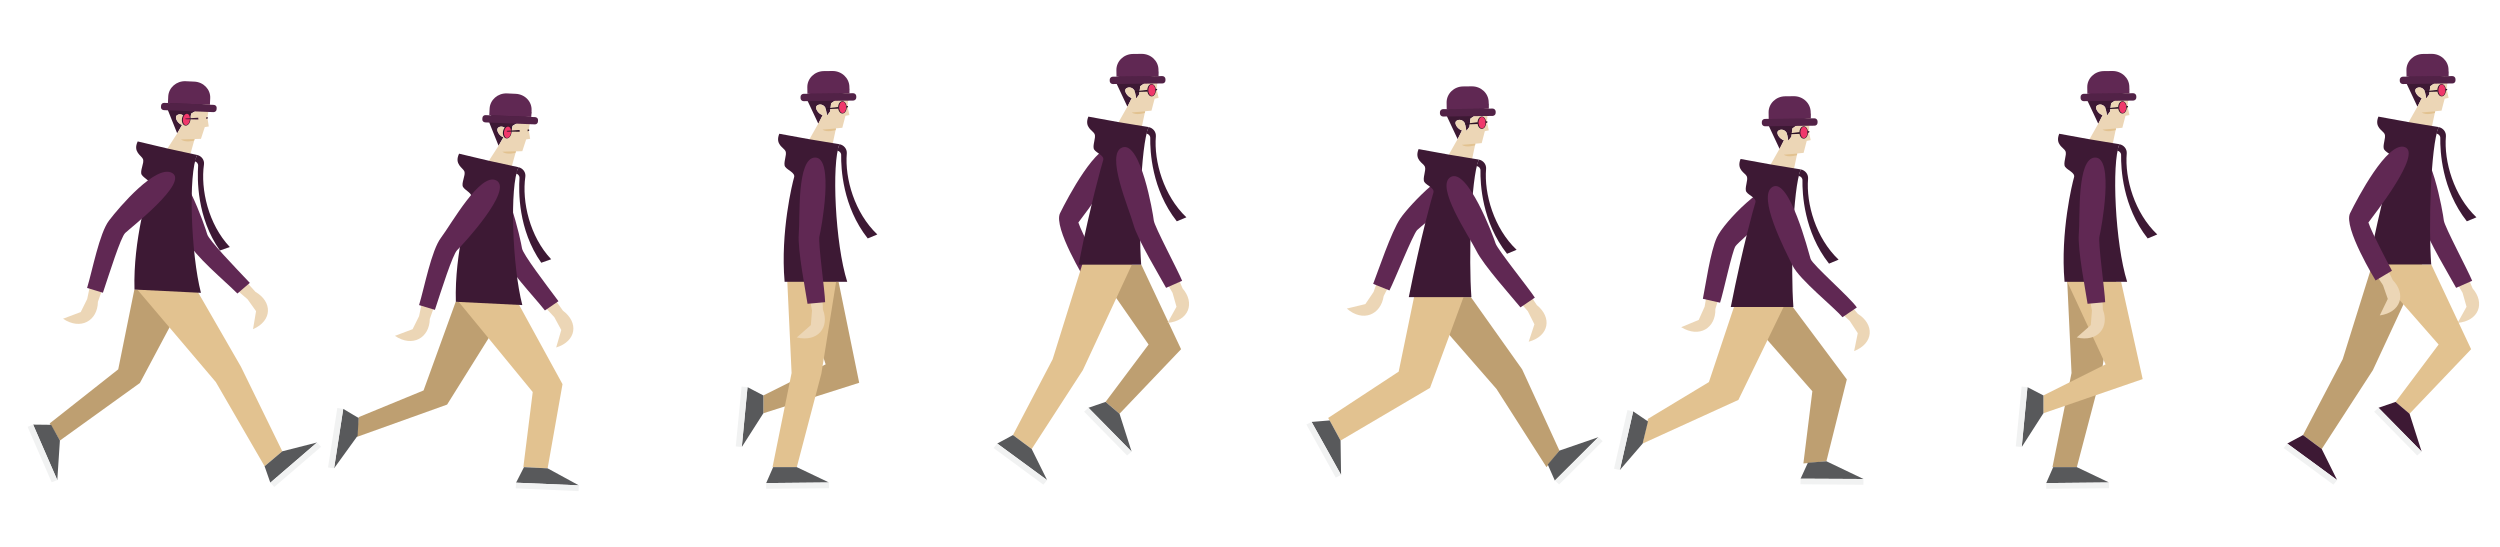 <?xml version="1.0" encoding="UTF-8" standalone="no"?>
<!DOCTYPE svg PUBLIC "-//W3C//DTD SVG 1.1//EN" "http://www.w3.org/Graphics/SVG/1.1/DTD/svg11.dtd">
<svg width="100%" height="100%" viewBox="0 0 256 56" version="1.1" xmlns="http://www.w3.org/2000/svg" xmlns:xlink="http://www.w3.org/1999/xlink" xml:space="preserve" xmlns:serif="http://www.serif.com/" style="fill-rule:evenodd;clip-rule:evenodd;stroke-linejoin:round;stroke-miterlimit:2;">
    <g id="player" transform="matrix(10.667,0,0,1,0,0)">
        <rect x="0" y="0" width="24" height="56" style="fill:none;"/>
        <g transform="matrix(0.01,0,0,0.102,3.126,-21.912)">
            <path d="M471.8,320.8C474.5,318.6 478.9,320 480.1,323.9L481.4,330.9L484.3,326.8L485.3,318.5L490.6,314.6L490.6,310.1L502.3,308L502.6,304.1L497.5,292.4L477.4,291.9L467.9,296L463.6,311.4L462.8,316.4L473,339.1L477.2,330.4C472.9,329.3 469.1,323 471.8,320.8Z" style="fill:rgb(61,25,52);fill-rule:nonzero;"/>
        </g>
        <g transform="matrix(0.01,0,0,0.102,3.126,-21.912)">
            <path d="M502.2,308L490.5,310.1L490.5,314.6L485.2,318.5L484.2,326.8L481.3,330.9L480,323.9C478.8,320 474.4,318.6 471.7,320.8C469,323 472.9,329.2 477.1,330.3L472.9,339L463.2,356.9L486.4,360.9L489.9,343.7L496,343.1L499,331.1L502.8,330.3L501,321.5L502.2,308Z" style="fill:rgb(236,214,182);fill-rule:nonzero;"/>
        </g>
        <g transform="matrix(0.01,0,0,0.102,3.126,-21.912)">
            <path d="M506.5,315.8L458.9,316.4C457.3,316.4 456,315.1 455.9,313.5L455.9,312C455.9,310.4 457.2,309.1 458.8,309L506.4,308.4C508,308.4 509.3,309.7 509.4,311.3L509.4,312.8C509.4,314.4 508.1,315.7 506.5,315.8Z" style="fill:rgb(82,34,71);fill-rule:nonzero;"/>
        </g>
        <g transform="matrix(0.01,0,0,0.102,3.126,-21.912)">
            <path d="M486.5,286.1L478.2,286.2C469.4,286.3 462.3,293.6 462.4,302.4L462.5,309L502.9,308.5L502.8,301.9C502.6,293.1 495.3,286 486.5,286.1Z" style="fill:rgb(96,40,83);fill-rule:nonzero;"/>
        </g>
        <g transform="matrix(0.01,0,0,0.102,3.126,-21.912)">
            <path d="M489.9,343.8L477,344.9C481.1,348.3 489.6,345.4 489.6,345.4L489.9,343.8Z" style="fill:rgb(226,194,144);fill-rule:nonzero;"/>
        </g>
        <g transform="matrix(0.01,0,0,0.102,3.126,-21.912)">
            <ellipse cx="496.1" cy="322.6" rx="4.1" ry="6.2" style="fill:rgb(44,18,38);"/>
        </g>
        <g transform="matrix(0.01,0,0,0.102,3.126,-21.912)">
            <ellipse cx="496.3" cy="322.6" rx="3.4" ry="5.7" style="fill:rgb(240,56,107);"/>
        </g>
        <g transform="matrix(0.01,0,0,0.102,3.126,-21.912)">
            <path d="M480,323.7L492.3,322.2L492.4,323.9L480.1,324.4L480,323.7Z" style="fill:rgb(44,18,38);fill-rule:nonzero;"/>
        </g>
        <g transform="matrix(0.01,0,0,0.102,3.126,-21.912)">
            <path d="M499.9,321.3L501.3,321.2L501.5,322.3L500,323.1L499.9,321.3Z" style="fill:rgb(44,18,38);fill-rule:nonzero;"/>
        </g>
        <g transform="matrix(0.01,0,0,0.102,3.126,-21.912)">
            <path d="M492.4,497.7L512.2,599.1L420.2,629.7L420.2,611.8L480,580.6L454.1,497.7L492.4,497.7Z" style="fill:rgb(190,159,113);fill-rule:nonzero;"/>
        </g>
        <g transform="matrix(0.01,0,0,0.102,3.126,-21.912)">
            <path d="M442.5,482.3L447.3,589.3L429,683.8L452.3,683.8L475.9,589.9L492.4,482.3L442.5,482.3Z" style="fill:rgb(226,194,144);fill-rule:nonzero;"/>
        </g>
        <g transform="matrix(0.01,0,0,0.102,3.126,-21.912)">
            <path d="M452.3,683.8L483.2,699.2L422.9,699.8L429.6,683.8L452.3,683.8Z" style="fill:rgb(88,89,91);fill-rule:nonzero;"/>
        </g>
        <g transform="matrix(0.01,0,0,0.102,3.126,-21.912)">
            <path d="M483.2,699.2L422.9,699.8L422.9,705.5L483.2,705L483.2,699.2Z" style="fill:rgb(241,242,242);fill-rule:nonzero;"/>
        </g>
        <g transform="matrix(0.01,0,0,0.102,3.126,-21.912)">
            <path d="M420.2,629.7L399.5,663.6L405,603.5L420.2,611.8L420.2,629.7Z" style="fill:rgb(88,89,91);fill-rule:nonzero;"/>
        </g>
        <g transform="matrix(0.01,0,0,0.102,3.126,-21.912)">
            <path d="M399.5,663.6L405,603.5L399.3,602.9L393.7,663L399.5,663.6Z" style="fill:rgb(241,242,242);fill-rule:nonzero;"/>
        </g>
        <g transform="matrix(0.01,0,0,0.102,3.126,-21.912)">
            <path d="M493.3,359.6C497.6,360.5 500.6,364.4 500.3,368.9C498.3,394 507.8,428.6 529.6,450.2L520.4,454.2C496.2,422.1 494.7,383.5 494.9,370.4C494.9,368.2 493.3,366.4 491.1,366.1L493.3,359.6Z" style="fill:rgb(61,25,52);fill-rule:nonzero;"/>
        </g>
        <g transform="matrix(0.01,0,0,0.102,3.126,-21.912)">
            <path d="M493.3,359.6L464.9,354.7L435.5,349.1C431.2,360.1 440,363 441.5,366.6C443.1,370.2 438.9,378.7 441.1,382.2C443.3,385.7 451.1,388.2 449.7,392.9C448.3,397.6 436.4,447.8 440.6,497.7L500.7,497.7C489.1,459.7 485.6,378.7 493.3,359.6Z" style="fill:rgb(61,25,52);fill-rule:nonzero;"/>
        </g>
        <g transform="matrix(0.01,0,0,0.102,3.126,-21.912)">
            <path d="M461.8,496.7L466.9,526.7L465.8,541.2L452.3,553.6C472.4,558.6 484,543.6 477.4,525.6L476.1,496L461.8,496.7Z" style="fill:rgb(236,214,182);fill-rule:nonzero;"/>
        </g>
        <g transform="matrix(0.01,0,0,0.102,3.126,-21.912)">
            <path d="M474,452.2C475.7,445.2 488.7,372.3 469.7,373C452.1,373.6 455.6,433 454.2,449.6C452.9,465.3 460.8,507.1 462.6,519.8L479.5,518.2C479.3,507.2 472.6,458.3 474,452.2Z" style="fill:rgb(96,40,83);fill-rule:nonzero;"/>
        </g>
        <g transform="matrix(0.01,0,0,0.102,8.451,-21.912)">
            <path d="M1138.7,482.3L1143.5,589.3L1125.2,683.8L1148.6,683.8L1172.2,589.9L1188.6,482.3L1138.7,482.3Z" style="fill:rgb(190,159,113);fill-rule:nonzero;"/>
        </g>
        <g transform="matrix(0.01,0,0,0.102,8.451,-21.912)">
            <path d="M1148.6,683.8L1179.5,699.2L1119.2,699.8L1125.9,683.8L1148.6,683.8Z" style="fill:rgb(88,89,91);fill-rule:nonzero;"/>
        </g>
        <g transform="matrix(0.01,0,0,0.102,8.451,-21.912)">
            <path d="M1179.5,699.2L1119.2,699.8L1119.2,705.5L1179.5,705L1179.5,699.2Z" style="fill:rgb(241,242,242);fill-rule:nonzero;"/>
        </g>
        <g transform="matrix(0.01,0,0,0.102,8.451,-21.912)">
            <path d="M1168,320.8C1170.7,318.6 1175.1,320 1176.3,323.9L1177.6,330.9L1180.5,326.8L1181.5,318.5L1186.8,314.6L1186.8,310.1L1198.5,308L1198.8,304.1L1193.7,292.4L1173.6,291.9L1164.1,296L1159.8,311.4L1159,316.4L1169.2,339.1L1173.4,330.4C1169.2,329.3 1165.3,323 1168,320.8Z" style="fill:rgb(61,25,52);fill-rule:nonzero;"/>
        </g>
        <g transform="matrix(0.01,0,0,0.102,8.451,-21.912)">
            <path d="M1198.5,308L1186.8,310.1L1186.8,314.6L1181.5,318.5L1180.5,326.8L1177.6,330.9L1176.3,323.9C1175.1,320 1170.7,318.6 1168,320.8C1165.3,323 1169.2,329.2 1173.4,330.3L1169.2,339L1159.5,356.9L1182.7,360.9L1186.2,343.7L1192.3,343.1L1195.3,331.1L1199.1,330.3L1197.3,321.5L1198.5,308Z" style="fill:rgb(236,214,182);fill-rule:nonzero;"/>
        </g>
        <g transform="matrix(0.01,0,0,0.102,8.451,-21.912)">
            <path d="M1202.8,315.8L1155.2,316.4C1153.6,316.4 1152.3,315.1 1152.2,313.5L1152.2,312C1152.2,310.4 1153.5,309.1 1155.1,309L1202.7,308.4C1204.3,308.4 1205.6,309.7 1205.7,311.3L1205.7,312.8C1205.7,314.4 1204.4,315.7 1202.8,315.8Z" style="fill:rgb(82,34,71);fill-rule:nonzero;"/>
        </g>
        <g transform="matrix(0.01,0,0,0.102,8.451,-21.912)">
            <path d="M1182.7,286.1L1174.4,286.2C1165.6,286.3 1158.5,293.6 1158.6,302.4L1158.7,309L1199.1,308.5L1199,301.9C1198.9,293.1 1191.6,286 1182.7,286.1Z" style="fill:rgb(96,40,83);fill-rule:nonzero;"/>
        </g>
        <g transform="matrix(0.01,0,0,0.102,8.451,-21.912)">
            <path d="M1186.2,343.8L1173.3,344.9C1177.4,348.3 1185.9,345.4 1185.9,345.4L1186.2,343.8Z" style="fill:rgb(226,194,144);fill-rule:nonzero;"/>
        </g>
        <g transform="matrix(0.01,0,0,0.102,8.451,-21.912)">
            <ellipse cx="1192.4" cy="322.6" rx="4.1" ry="6.2" style="fill:rgb(44,18,38);"/>
        </g>
        <g transform="matrix(0.01,0,0,0.102,8.451,-21.912)">
            <ellipse cx="1192.6" cy="322.6" rx="3.4" ry="5.7" style="fill:rgb(240,56,107);"/>
        </g>
        <g transform="matrix(0.01,0,0,0.102,8.451,-21.912)">
            <path d="M1176.2,323.7L1188.5,322.2L1188.7,323.9L1176.4,324.4L1176.2,323.7Z" style="fill:rgb(44,18,38);fill-rule:nonzero;"/>
        </g>
        <g transform="matrix(0.01,0,0,0.102,8.451,-21.912)">
            <path d="M1196.2,321.3L1197.6,321.2L1197.8,322.3L1196.3,323.1L1196.2,321.3Z" style="fill:rgb(44,18,38);fill-rule:nonzero;"/>
        </g>
        <g transform="matrix(0.01,0,0,0.102,8.451,-21.912)">
            <path d="M1191.1,497.7L1211.8,595.4L1116.5,629.7L1116.5,611.8L1176.2,580.6L1139.4,497.7L1191.1,497.7Z" style="fill:rgb(226,194,144);fill-rule:nonzero;"/>
        </g>
        <g transform="matrix(0.01,0,0,0.102,8.451,-21.912)">
            <path d="M1116.5,629.7L1095.7,663.6L1101.2,603.5L1116.5,611.8L1116.5,629.7Z" style="fill:rgb(88,89,91);fill-rule:nonzero;"/>
        </g>
        <g transform="matrix(0.01,0,0,0.102,8.451,-21.912)">
            <path d="M1095.7,663.6L1101.2,603.5L1095.6,602.9L1090,663L1095.7,663.6Z" style="fill:rgb(241,242,242);fill-rule:nonzero;"/>
        </g>
        <g transform="matrix(0.01,0,0,0.102,8.451,-21.912)">
            <path d="M1189.5,359.6C1193.8,360.5 1196.8,364.4 1196.5,368.9C1194.5,394 1204,428.6 1225.8,450.2L1216.6,454.2C1192.4,422.1 1190.9,383.5 1191.1,370.4C1191.1,368.2 1189.5,366.4 1187.3,366.1L1189.5,359.6Z" style="fill:rgb(61,25,52);fill-rule:nonzero;"/>
        </g>
        <g transform="matrix(0.01,0,0,0.102,8.451,-21.912)">
            <path d="M1189.5,359.6L1161.1,354.7L1131.7,349.1C1127.4,360.1 1136.2,363 1137.7,366.6C1139.3,370.2 1135.1,378.7 1137.3,382.2C1139.5,385.7 1147.3,388.2 1145.9,392.9C1144.5,397.6 1132.6,447.8 1136.8,497.7L1196.9,497.7C1185.4,459.7 1181.8,378.7 1189.5,359.6Z" style="fill:rgb(61,25,52);fill-rule:nonzero;"/>
        </g>
        <g transform="matrix(0.01,0,0,0.102,8.451,-21.912)">
            <path d="M1158,496.7L1163.1,526.7L1162,541.2L1148.5,553.6C1168.6,558.6 1180.2,543.6 1173.6,525.6L1172.3,496L1158,496.7Z" style="fill:rgb(236,214,182);fill-rule:nonzero;"/>
        </g>
        <g transform="matrix(0.01,0,0,0.102,8.451,-21.912)">
            <path d="M1170.3,452.2C1172,445.2 1185,372.3 1166,373C1148.4,373.6 1151.9,433 1150.5,449.6C1149.2,465.3 1157.1,507.1 1158.9,519.8L1175.8,518.2C1175.5,507.2 1168.8,458.3 1170.3,452.2Z" style="fill:rgb(96,40,83);fill-rule:nonzero;"/>
        </g>
        <g transform="matrix(0.01,0,0,0.102,4.512,-21.912)">
            <path d="M584,438.2C588,432.3 636.7,368.3 618.7,362.4C602,356.9 573.5,413.8 566.4,428.9C559.7,443.2 590.9,496.4 590.9,496.4L606.6,486.6C606.6,486.6 586.8,447.9 584,438.2Z" style="fill:rgb(96,40,83);fill-rule:nonzero;"/>
        </g>
        <g transform="matrix(0.01,0,0,0.102,4.512,-21.912)">
            <path d="M629.9,303.7C632.6,301.5 637,302.9 638.2,306.8L639.5,313.8L642.4,309.7L643.4,301.4L648.7,297.5L648.7,293L660.4,290.9L660.7,287L655.6,275.3L635.5,274.8L626,278.9L621.7,294.3L620.9,299.3L631.1,322L635.3,313.3C631.1,312.1 627.2,305.9 629.9,303.7Z" style="fill:rgb(61,25,52);fill-rule:nonzero;"/>
        </g>
        <g transform="matrix(0.01,0,0,0.102,4.512,-21.912)">
            <path d="M660.4,290.8L648.7,292.9L648.7,297.4L643.4,301.3L642.4,309.6L639.5,313.7L638.2,306.7C637,302.8 632.6,301.4 629.9,303.6C627.2,305.8 631.1,312 635.3,313.1L631.1,321.8L621.4,339.7L644.6,343.7L648.1,326.5L654.2,325.9L657.2,313.9L661,313.1L659.2,304.3L660.4,290.8Z" style="fill:rgb(236,214,182);fill-rule:nonzero;"/>
        </g>
        <g transform="matrix(0.01,0,0,0.102,4.512,-21.912)">
            <path d="M664.7,298.6L617.1,299.2C615.5,299.2 614.2,297.9 614.1,296.3L614.1,294.8C614.1,293.2 615.4,291.9 617,291.8L664.6,291.2C666.2,291.2 667.5,292.5 667.6,294.1L667.6,295.6C667.6,297.3 666.3,298.6 664.7,298.6Z" style="fill:rgb(82,34,71);fill-rule:nonzero;"/>
        </g>
        <g transform="matrix(0.01,0,0,0.102,4.512,-21.912)">
            <path d="M644.6,268.9L636.3,269C627.5,269.1 620.4,276.4 620.5,285.2L620.6,291.8L661,291.3L660.9,284.7C660.8,275.9 653.5,268.8 644.6,268.9Z" style="fill:rgb(96,40,83);fill-rule:nonzero;"/>
        </g>
        <g transform="matrix(0.01,0,0,0.102,4.512,-21.912)">
            <path d="M648.1,326.6L635.2,327.7C639.3,331.1 647.8,328.2 647.8,328.2L648.1,326.6Z" style="fill:rgb(226,194,144);fill-rule:nonzero;"/>
        </g>
        <g transform="matrix(0.01,0,0,0.102,4.512,-21.912)">
            <ellipse cx="654.3" cy="305.4" rx="4.1" ry="6.2" style="fill:rgb(44,18,38);"/>
        </g>
        <g transform="matrix(0.01,0,0,0.102,4.512,-21.912)">
            <ellipse cx="654.5" cy="305.4" rx="3.4" ry="5.7" style="fill:rgb(240,56,107);"/>
        </g>
        <g transform="matrix(0.01,0,0,0.102,4.512,-21.912)">
            <path d="M638.1,306.5L650.4,305L650.6,306.8L638.3,307.2L638.1,306.5Z" style="fill:rgb(44,18,38);fill-rule:nonzero;"/>
        </g>
        <g transform="matrix(0.01,0,0,0.102,4.512,-21.912)">
            <path d="M658.1,304.2L659.5,304L659.7,305.1L658.2,305.9L658.1,304.2Z" style="fill:rgb(44,18,38);fill-rule:nonzero;"/>
        </g>
        <g transform="matrix(0.01,0,0,0.102,4.512,-21.912)">
            <path d="M644.4,480.5L682.6,565.4L623.5,630.2L610.1,618.3L651.4,560.7L598.1,480.5L644.4,480.5Z" style="fill:rgb(190,159,113);fill-rule:nonzero;"/>
        </g>
        <g transform="matrix(0.01,0,0,0.102,4.512,-21.912)">
            <path d="M592.3,465.1L559.3,575.5L521.2,651.6L539.2,665.6L588.3,586.4L642.2,465.1L592.3,465.1Z" style="fill:rgb(226,194,144);fill-rule:nonzero;"/>
        </g>
        <g transform="matrix(0.01,0,0,0.102,4.512,-21.912)">
            <path d="M539.2,665.6L554,696.8L506.1,660.1L521.2,651.6L539.2,665.6Z" style="fill:rgb(88,89,91);fill-rule:nonzero;"/>
        </g>
        <g transform="matrix(0.01,0,0,0.102,4.512,-21.912)">
            <path d="M554,696.8L506.1,660.1L502.6,664.6L550.4,701.4L554,696.8Z" style="fill:rgb(241,242,242);fill-rule:nonzero;"/>
        </g>
        <g transform="matrix(0.01,0,0,0.102,4.512,-21.912)">
            <path d="M623.5,630.2L635.1,668.2L593.7,624.2L610.1,618.3L623.5,630.2Z" style="fill:rgb(88,89,91);fill-rule:nonzero;"/>
        </g>
        <g transform="matrix(0.01,0,0,0.102,4.512,-21.912)">
            <path d="M635.1,668.2L593.7,624.2L589.5,628.1L630.8,672.1L635.1,668.2Z" style="fill:rgb(241,242,242);fill-rule:nonzero;"/>
        </g>
        <g transform="matrix(0.01,0,0,0.102,4.512,-21.912)">
            <path d="M651.4,342.4C655.7,343.3 658.7,347.2 658.4,351.7C656.4,376.8 665.9,411.4 687.7,433L678.5,437C654.3,404.9 652.8,366.3 653,353.2C653,351 651.4,349.2 649.2,348.9L651.4,342.4Z" style="fill:rgb(61,25,52);fill-rule:nonzero;"/>
        </g>
        <g transform="matrix(0.01,0,0,0.102,4.512,-21.912)">
            <path d="M651.4,342.4L623,337.5L593.6,331.9C589.3,342.9 598.1,345.8 599.6,349.4C601.2,353 597,361.5 599.2,365C601.4,368.5 609.2,371 607.8,375.7C606.4,380.4 596,418.4 584.2,480.5L644.3,480.5C641.6,442.8 643.7,361.5 651.4,342.4Z" style="fill:rgb(61,25,52);fill-rule:nonzero;"/>
        </g>
        <g transform="matrix(0.01,0,0,0.102,4.512,-21.912)">
            <path d="M659.6,482.2L674.4,508.8L678.2,522.8L669.6,539C690.2,537 696.2,519 684,504.3L673,476.8L659.6,482.2Z" style="fill:rgb(236,214,182);fill-rule:nonzero;"/>
        </g>
        <g transform="matrix(0.01,0,0,0.102,4.512,-21.912)">
            <path d="M656.4,436.2C655.7,429.1 643.8,355.9 626.1,362.9C609.7,369.3 632.7,424.2 636.9,440.3C640.9,455.6 662.3,492.3 668.2,503.8L683.6,496.7C679.6,486.3 657.1,442.4 656.4,436.2Z" style="fill:rgb(96,40,83);fill-rule:nonzero;"/>
        </g>
        <g transform="matrix(0.01,0,0,0.102,9.908,-21.912)">
            <path d="M1358.4,482.2L1373.2,508.8L1377,522.8L1368.4,539C1389,537 1395,519 1382.8,504.3L1371.8,476.8L1358.4,482.2Z" style="fill:rgb(236,214,182);fill-rule:nonzero;"/>
        </g>
        <g transform="matrix(0.01,0,0,0.102,9.908,-21.912)">
            <path d="M1355.2,436.2C1354.5,429.1 1342.6,355.9 1324.9,362.9C1308.5,369.3 1331.5,424.2 1335.7,440.3C1339.7,455.6 1361.1,492.3 1367,503.8L1382.4,496.7C1378.4,486.3 1355.9,442.4 1355.2,436.2Z" style="fill:rgb(96,40,83);fill-rule:nonzero;"/>
        </g>
        <g transform="matrix(0.01,0,0,0.102,9.908,-21.912)">
            <path d="M1328.7,303.7C1331.4,301.5 1335.8,302.9 1337,306.8L1338.3,313.8L1341.2,309.7L1342.2,301.4L1347.5,297.5L1347.5,293L1359.2,290.9L1359.5,287L1354.4,275.3L1334.3,274.8L1324.8,278.9L1320.5,294.3L1319.7,299.3L1329.9,322L1334.1,313.3C1329.9,312.1 1326,305.9 1328.7,303.7Z" style="fill:rgb(61,25,52);fill-rule:nonzero;"/>
        </g>
        <g transform="matrix(0.01,0,0,0.102,9.908,-21.912)">
            <path d="M1359.2,290.8L1347.5,292.9L1347.5,297.4L1342.2,301.3L1341.2,309.6L1338.3,313.7L1337,306.7C1335.8,302.8 1331.4,301.4 1328.7,303.6C1326,305.8 1329.9,312 1334.1,313.1L1329.9,321.8L1320.2,339.7L1343.4,343.7L1346.9,326.5L1353,325.9L1356,313.9L1359.8,313.1L1358,304.3L1359.2,290.8Z" style="fill:rgb(236,214,182);fill-rule:nonzero;"/>
        </g>
        <g transform="matrix(0.01,0,0,0.102,9.908,-21.912)">
            <path d="M1363.5,298.6L1315.9,299.2C1314.3,299.2 1313,297.9 1312.9,296.3L1312.9,294.8C1312.9,293.2 1314.2,291.9 1315.8,291.8L1363.4,291.2C1365,291.2 1366.3,292.5 1366.4,294.1L1366.4,295.6C1366.4,297.3 1365.1,298.6 1363.5,298.6Z" style="fill:rgb(82,34,71);fill-rule:nonzero;"/>
        </g>
        <g transform="matrix(0.01,0,0,0.102,9.908,-21.912)">
            <path d="M1343.4,268.9L1335.1,269C1326.3,269.1 1319.2,276.4 1319.3,285.2L1319.4,291.8L1359.8,291.3L1359.7,284.7C1359.6,275.9 1352.3,268.8 1343.4,268.9Z" style="fill:rgb(96,40,83);fill-rule:nonzero;"/>
        </g>
        <g transform="matrix(0.01,0,0,0.102,9.908,-21.912)">
            <path d="M1346.9,326.6L1334,327.7C1338.1,331.1 1346.6,328.2 1346.6,328.2L1346.9,326.6Z" style="fill:rgb(226,194,144);fill-rule:nonzero;"/>
        </g>
        <g transform="matrix(0.01,0,0,0.102,9.908,-21.912)">
            <ellipse cx="1353.1" cy="305.4" rx="4.1" ry="6.2" style="fill:rgb(44,18,38);"/>
        </g>
        <g transform="matrix(0.01,0,0,0.102,9.908,-21.912)">
            <ellipse cx="1353.3" cy="305.4" rx="3.4" ry="5.7" style="fill:rgb(240,56,107);"/>
        </g>
        <g transform="matrix(0.01,0,0,0.102,9.908,-21.912)">
            <path d="M1336.9,306.5L1349.2,305L1349.4,306.8L1337.1,307.2L1336.9,306.5Z" style="fill:rgb(44,18,38);fill-rule:nonzero;"/>
        </g>
        <g transform="matrix(0.01,0,0,0.102,9.908,-21.912)">
            <path d="M1356.9,304.2L1358.3,304L1358.5,305.1L1357,305.9L1356.9,304.2Z" style="fill:rgb(44,18,38);fill-rule:nonzero;"/>
        </g>
        <g transform="matrix(0.01,0,0,0.102,9.908,-21.912)">
            <path d="M1291.1,465.1L1258.1,575.5L1220,651.6L1238,665.6L1287.1,586.4L1341,465.1L1291.1,465.1Z" style="fill:rgb(190,159,113);fill-rule:nonzero;"/>
        </g>
        <g transform="matrix(0.01,0,0,0.102,9.908,-21.912)">
            <path d="M1238,665.6L1252.8,696.8L1204.9,660.1L1220,651.6L1238,665.6Z" style="fill:rgb(61,25,52);fill-rule:nonzero;"/>
        </g>
        <g transform="matrix(0.01,0,0,0.102,9.908,-21.912)">
            <path d="M1252.8,696.8L1204.9,660.1L1201.4,664.6L1249.2,701.4L1252.8,696.8Z" style="fill:rgb(241,242,242);fill-rule:nonzero;"/>
        </g>
        <g transform="matrix(0.01,0,0,0.102,9.908,-21.912)">
            <path d="M1350.2,342.4C1354.5,343.3 1357.5,347.2 1357.2,351.7C1355.2,376.8 1364.7,411.4 1386.5,433L1377.3,437C1353.1,404.9 1351.6,366.3 1351.8,353.2C1351.8,351 1350.2,349.2 1348,348.9L1350.2,342.4Z" style="fill:rgb(61,25,52);fill-rule:nonzero;"/>
        </g>
        <g transform="matrix(0.01,0,0,0.102,9.908,-21.912)">
            <path d="M1350.2,342.4L1321.8,337.5L1292.4,331.9C1288.1,342.9 1296.9,345.8 1298.4,349.4C1300,353 1295.8,361.5 1298,365C1300.2,368.5 1308,371 1306.6,375.7C1305.2,380.4 1294.8,418.4 1283,480.5L1343.1,480.5C1340.4,442.8 1342.5,361.5 1350.2,342.4Z" style="fill:rgb(61,25,52);fill-rule:nonzero;"/>
        </g>
        <g transform="matrix(0.01,0,0,0.102,9.908,-21.912)">
            <path d="M1343.2,480.5L1381.4,565.4L1322.3,630.2L1308.9,618.3L1350.2,560.7L1283,480.5L1343.2,480.5Z" style="fill:rgb(226,194,144);fill-rule:nonzero;"/>
        </g>
        <g transform="matrix(0.01,0,0,0.102,9.908,-21.912)">
            <path d="M1322.3,630.2L1333.9,668.2L1292.5,624.2L1308.9,618.3L1322.3,630.2Z" style="fill:rgb(61,25,52);fill-rule:nonzero;"/>
        </g>
        <g transform="matrix(0.01,0,0,0.102,9.908,-21.912)">
            <path d="M1333.9,668.2L1292.5,624.2L1288.3,628.1L1329.6,672.1L1333.9,668.2Z" style="fill:rgb(241,242,242);fill-rule:nonzero;"/>
        </g>
        <g transform="matrix(0.01,0,0,0.102,9.908,-21.912)">
            <path d="M1280.5,475.4L1296.8,501.1L1301.4,514.9L1293.7,531.5C1314.2,528.4 1319.2,510.1 1306.2,496L1293.7,469.2L1280.5,475.4Z" style="fill:rgb(236,214,182);fill-rule:nonzero;"/>
        </g>
        <g transform="matrix(0.01,0,0,0.102,9.908,-21.912)">
            <path d="M1282.8,438.2C1286.8,432.3 1335.5,368.3 1317.5,362.4C1300.8,356.9 1272.3,413.8 1265.2,428.9C1258.5,443.2 1289.7,496.4 1289.7,496.4L1305.4,486.6C1305.4,486.6 1285.6,447.9 1282.8,438.2Z" style="fill:rgb(96,40,83);fill-rule:nonzero;"/>
        </g>
        <g transform="matrix(0.01,0,0,0.102,5.839,-21.912)">
            <path d="M744.5,479.1L734.7,507.9L726.8,520.1L709,524.6C724.3,538.6 741.7,531 744.4,512L757.4,485.4L744.5,479.1Z" style="fill:rgb(236,214,182);fill-rule:nonzero;"/>
        </g>
        <g transform="matrix(0.01,0,0,0.102,5.839,-21.912)">
            <path d="M776.5,445.8C781.3,440.5 842.1,392.9 825,384.4C809.2,376.5 769.5,420.2 760.4,434.1C751.7,447.3 738.8,487.8 734.3,499.8L749.9,506.4C754.8,496.6 772.3,450.5 776.5,445.8Z" style="fill:rgb(96,40,83);fill-rule:nonzero;"/>
        </g>
        <g transform="matrix(0.01,0,0,0.102,5.839,-21.912)">
            <path d="M814.2,336.2C816.9,334 821.3,335.4 822.5,339.3L823.8,346.3L826.7,342.2L827.7,333.9L833,330L833,325.5L844.7,323.4L845,319.5L839.9,307.8L819.8,307.3L810.3,311.4L806,326.8L805.2,331.8L815.4,354.5L819.6,345.8C815.4,344.6 811.5,338.4 814.2,336.2Z" style="fill:rgb(61,25,52);fill-rule:nonzero;"/>
        </g>
        <g transform="matrix(0.01,0,0,0.102,5.839,-21.912)">
            <path d="M844.7,323.4L833,325.5L833,330L827.7,333.9L826.7,342.2L823.8,346.3L822.5,339.3C821.3,335.4 816.9,334 814.2,336.2C811.5,338.4 815.4,344.6 819.6,345.7L815.4,354.4L805.7,372.3L828.9,376.3L832.4,359.1L838.5,358.5L841.5,346.5L845.3,345.7L843.5,336.9L844.7,323.4Z" style="fill:rgb(236,214,182);fill-rule:nonzero;"/>
        </g>
        <g transform="matrix(0.01,0,0,0.102,5.839,-21.912)">
            <path d="M849,331.2L801.4,331.8C799.8,331.8 798.5,330.5 798.4,328.9L798.4,327.4C798.4,325.8 799.7,324.5 801.3,324.4L848.9,323.8C850.5,323.8 851.8,325.1 851.9,326.7L851.9,328.2C851.9,329.8 850.6,331.1 849,331.2Z" style="fill:rgb(82,34,71);fill-rule:nonzero;"/>
        </g>
        <g transform="matrix(0.01,0,0,0.102,5.839,-21.912)">
            <path d="M828.9,301.5L820.6,301.6C811.8,301.7 804.7,309 804.8,317.8L804.9,324.4L845.3,323.9L845.2,317.3C845,308.4 837.8,301.4 828.9,301.5Z" style="fill:rgb(96,40,83);fill-rule:nonzero;"/>
        </g>
        <g transform="matrix(0.01,0,0,0.102,5.839,-21.912)">
            <path d="M832.4,359.1L819.5,360.2C823.6,363.6 832.1,360.7 832.1,360.7L832.4,359.1Z" style="fill:rgb(226,194,144);fill-rule:nonzero;"/>
        </g>
        <g transform="matrix(0.01,0,0,0.102,5.839,-21.912)">
            <ellipse cx="838.6" cy="338" rx="4.1" ry="6.2" style="fill:rgb(44,18,38);"/>
        </g>
        <g transform="matrix(0.01,0,0,0.102,5.839,-21.912)">
            <ellipse cx="838.8" cy="338" rx="3.4" ry="5.7" style="fill:rgb(240,56,107);"/>
        </g>
        <g transform="matrix(0.01,0,0,0.102,5.839,-21.912)">
            <path d="M822.4,339.1L834.7,337.5L834.9,339.3L822.6,339.8L822.4,339.1Z" style="fill:rgb(44,18,38);fill-rule:nonzero;"/>
        </g>
        <g transform="matrix(0.01,0,0,0.102,5.839,-21.912)">
            <path d="M842.4,336.7L843.8,336.5L844,337.7L842.5,338.5L842.4,336.7Z" style="fill:rgb(44,18,38);fill-rule:nonzero;"/>
        </g>
        <g transform="matrix(0.01,0,0,0.102,5.839,-21.912)">
            <path d="M828.1,513.1L877.3,585.6L913.1,667.2L900.7,683.8L852.7,605.3L775.8,513.1L828.1,513.1Z" style="fill:rgb(190,159,113);fill-rule:nonzero;"/>
        </g>
        <g transform="matrix(0.01,0,0,0.102,5.839,-21.912)">
            <path d="M776.6,497.6L758.8,587.9L691.1,634.4L703,657.1L788.9,604.2L826.5,497.6L776.6,497.6Z" style="fill:rgb(226,194,144);fill-rule:nonzero;"/>
        </g>
        <g transform="matrix(0.01,0,0,0.102,5.839,-21.912)">
            <path d="M703,657.1L703.5,691.6L675.2,638.4L692.5,636.9L703,657.1Z" style="fill:rgb(88,89,91);fill-rule:nonzero;"/>
        </g>
        <g transform="matrix(0.01,0,0,0.102,5.839,-21.912)">
            <path d="M703.5,691.6L675.2,638.4L670.2,641L698.4,694.3L703.5,691.6Z" style="fill:rgb(241,242,242);fill-rule:nonzero;"/>
        </g>
        <g transform="matrix(0.01,0,0,0.102,5.839,-21.912)">
            <path d="M913.1,667.2L950.5,653.7L908.7,697.3L901.9,681.2L913.1,667.2Z" style="fill:rgb(88,89,91);fill-rule:nonzero;"/>
        </g>
        <g transform="matrix(0.01,0,0,0.102,5.839,-21.912)">
            <path d="M950.5,653.7L908.7,697.3L912.8,701.2L954.6,657.7L950.5,653.7Z" style="fill:rgb(241,242,242);fill-rule:nonzero;"/>
        </g>
        <g transform="matrix(0.01,0,0,0.102,5.839,-21.912)">
            <path d="M835.7,375C840,375.9 843,379.8 842.7,384.3C840.7,409.4 850.2,444 872,465.6L862.8,469.6C838.6,437.5 837.1,398.9 837.3,385.8C837.3,383.6 835.7,381.8 833.5,381.5L835.7,375Z" style="fill:rgb(61,25,52);fill-rule:nonzero;"/>
        </g>
        <g transform="matrix(0.01,0,0,0.102,5.839,-21.912)">
            <path d="M835.7,375L807.3,370.1L777.9,364.5C773.6,375.5 782.4,378.4 783.9,382C785.5,385.6 781.3,394.1 783.5,397.6C785.7,401.1 793.5,403.6 792.1,408.3C790.7,413 780.3,451 768.5,513.1L828.6,513.1C825.9,475.4 828,394.1 835.7,375Z" style="fill:rgb(61,25,52);fill-rule:nonzero;"/>
        </g>
        <g transform="matrix(0.01,0,0,0.102,5.839,-21.912)">
            <path d="M863.4,503.9L882.8,527.3L889.1,540.4L883.6,557.9C903.5,552.2 906.1,533.4 891.4,521.1L875.5,496.1L863.4,503.9Z" style="fill:rgb(236,214,182);fill-rule:nonzero;"/>
        </g>
        <g transform="matrix(0.01,0,0,0.102,5.839,-21.912)">
            <path d="M851.8,459.2C849.8,452.3 824.7,382.6 808.6,392.6C793.6,401.9 826.3,451.7 833.4,466.7C840.1,481 867.8,513.2 875.7,523.4L889.5,513.6C883.7,504.2 853.6,465.2 851.8,459.2Z" style="fill:rgb(96,40,83);fill-rule:nonzero;"/>
        </g>
        <g transform="matrix(0.01,0,0,0.102,7.05,-21.912)">
            <path d="M936.3,492.7L931.4,522.7L925.7,536L908.9,543.3C926.3,554.5 942.2,544.2 941.7,525L950.1,496.6L936.3,492.7Z" style="fill:rgb(236,214,182);fill-rule:nonzero;"/>
        </g>
        <g transform="matrix(0.01,0,0,0.102,7.05,-21.912)">
            <path d="M961,462C964.8,456 1025.6,404.9 1007.4,399.3C990.5,394.1 949.9,437.8 943.2,453.1C936.8,467.5 932.2,502.2 929.7,514.8L946.2,518.7C949.5,508.2 957.7,467.3 961,462Z" style="fill:rgb(96,40,83);fill-rule:nonzero;"/>
        </g>
        <g transform="matrix(0.01,0,0,0.102,7.05,-21.912)">
            <path d="M1002.2,346.1C1004.9,343.9 1009.3,345.3 1010.5,349.2L1011.8,356.2L1014.7,352.1L1015.7,343.8L1021,339.9L1021,335.4L1032.7,333.3L1033,329.4L1027.9,317.7L1007.8,317.2L998.3,321.3L994,336.7L993.2,341.7L1003.4,364.4L1007.6,355.7C1003.4,354.5 999.5,348.3 1002.2,346.1Z" style="fill:rgb(61,25,52);fill-rule:nonzero;"/>
        </g>
        <g transform="matrix(0.01,0,0,0.102,7.05,-21.912)">
            <path d="M1032.6,333.2L1020.9,335.3L1020.9,339.8L1015.6,343.7L1014.6,352L1011.7,356.1L1010.4,349.1C1009.2,345.2 1004.8,343.8 1002.1,346C999.4,348.2 1003.3,354.4 1007.5,355.5L1003.3,364.2L993.6,382.1L1016.8,386.1L1020.3,368.9L1026.4,368.3L1029.4,356.3L1033.2,355.5L1031.4,346.7L1032.6,333.2Z" style="fill:rgb(236,214,182);fill-rule:nonzero;"/>
        </g>
        <g transform="matrix(0.01,0,0,0.102,7.05,-21.912)">
            <path d="M1036.9,341L989.3,341.6C987.7,341.6 986.4,340.3 986.3,338.7L986.3,337.2C986.3,335.6 987.6,334.3 989.2,334.2L1036.8,333.6C1038.4,333.6 1039.7,334.9 1039.8,336.5L1039.8,338C1039.8,339.7 1038.5,341 1036.9,341Z" style="fill:rgb(82,34,71);fill-rule:nonzero;"/>
        </g>
        <g transform="matrix(0.01,0,0,0.102,7.05,-21.912)">
            <path d="M1016.9,311.4L1008.6,311.5C999.8,311.6 992.7,318.9 992.8,327.7L992.9,334.3L1033.3,333.8L1033.2,327.2C1033,318.3 1025.7,311.3 1016.9,311.4Z" style="fill:rgb(96,40,83);fill-rule:nonzero;"/>
        </g>
        <g transform="matrix(0.01,0,0,0.102,7.05,-21.912)">
            <path d="M1020.3,369L1007.4,370.1C1011.5,373.5 1020,370.6 1020,370.6L1020.3,369Z" style="fill:rgb(226,194,144);fill-rule:nonzero;"/>
        </g>
        <g transform="matrix(0.01,0,0,0.102,7.05,-21.912)">
            <ellipse cx="1026.5" cy="347.8" rx="4.1" ry="6.2" style="fill:rgb(44,18,38);"/>
        </g>
        <g transform="matrix(0.01,0,0,0.102,7.05,-21.912)">
            <ellipse cx="1026.7" cy="347.8" rx="3.4" ry="5.7" style="fill:rgb(240,56,107);"/>
        </g>
        <g transform="matrix(0.01,0,0,0.102,7.05,-21.912)">
            <path d="M1010.4,349L1022.7,347.4L1022.9,349.2L1010.5,349.7L1010.4,349Z" style="fill:rgb(44,18,38);fill-rule:nonzero;"/>
        </g>
        <g transform="matrix(0.01,0,0,0.102,7.05,-21.912)">
            <path d="M1030.4,346.6L1031.8,346.4L1032,347.5L1030.4,348.4L1030.4,346.6Z" style="fill:rgb(44,18,38);fill-rule:nonzero;"/>
        </g>
        <g transform="matrix(0.01,0,0,0.102,7.05,-21.912)">
            <path d="M1016,523L1067.9,595.7L1048.3,677.9L1026.2,680.1L1034.8,607.6L963.8,523L1016,523Z" style="fill:rgb(190,159,113);fill-rule:nonzero;"/>
        </g>
        <g transform="matrix(0.01,0,0,0.102,7.05,-21.912)">
            <path d="M964.5,507.5L935.5,598.4L877,635.3L871.9,660.1L963.8,616.3L1014.4,507.5L964.5,507.5Z" style="fill:rgb(226,194,144);fill-rule:nonzero;"/>
        </g>
        <g transform="matrix(0.01,0,0,0.102,7.05,-21.912)">
            <path d="M871.9,660.1L850,686.7L862.8,627.8L877,637.9L871.9,660.1Z" style="fill:rgb(88,89,91);fill-rule:nonzero;"/>
        </g>
        <g transform="matrix(0.01,0,0,0.102,7.05,-21.912)">
            <path d="M850,686.7L862.8,627.8L857.3,626.5L844.4,685.4L850,686.7Z" style="fill:rgb(241,242,242);fill-rule:nonzero;"/>
        </g>
        <g transform="matrix(0.01,0,0,0.102,7.05,-21.912)">
            <path d="M1048.3,677.9L1083.9,695.7L1023.5,695.4L1030.5,679.4L1048.3,677.9Z" style="fill:rgb(88,89,91);fill-rule:nonzero;"/>
        </g>
        <g transform="matrix(0.01,0,0,0.102,7.05,-21.912)">
            <path d="M1083.9,695.7L1023.5,695.4L1023.4,701L1083.8,701.5L1083.9,695.7Z" style="fill:rgb(241,242,242);fill-rule:nonzero;"/>
        </g>
        <g transform="matrix(0.01,0,0,0.102,7.05,-21.912)">
            <path d="M1023.7,384.9C1028,385.8 1031,389.7 1030.7,394.2C1028.7,419.3 1038.2,453.9 1060,475.5L1050.8,479.5C1026.6,447.4 1025.1,408.8 1025.3,395.7C1025.3,393.5 1023.7,391.7 1021.5,391.4L1023.7,384.9Z" style="fill:rgb(61,25,52);fill-rule:nonzero;"/>
        </g>
        <g transform="matrix(0.01,0,0,0.102,7.05,-21.912)">
            <path d="M1023.7,384.9L995.3,380L965.9,374.4C961.6,385.4 970.4,388.3 971.9,391.9C973.5,395.5 969.3,404 971.5,407.5C973.7,411 981.5,413.5 980.1,418.2C978.7,422.9 968.3,460.9 956.5,523L1016.6,523C1013.9,485.3 1016,404 1023.7,384.9Z" style="fill:rgb(61,25,52);fill-rule:nonzero;"/>
        </g>
        <g transform="matrix(0.01,0,0,0.102,7.05,-21.912)">
            <path d="M1048.8,515.9L1070.7,537L1078.4,549.3L1074.9,567.3C1094,559.4 1094.5,540.4 1078.5,529.9L1059.9,506.8L1048.8,515.9Z" style="fill:rgb(236,214,182);fill-rule:nonzero;"/>
        </g>
        <g transform="matrix(0.01,0,0,0.102,7.05,-21.912)">
            <path d="M1033.1,474.7C1031.1,467.8 1012.7,392.5 996.5,402.5C981.5,411.8 1008.7,466.3 1015.8,481.4C1022.5,495.7 1055.7,523.2 1063.7,533.3L1077.5,523.5C1071.7,514.1 1034.9,480.7 1033.1,474.7Z" style="fill:rgb(96,40,83);fill-rule:nonzero;"/>
        </g>
        <g transform="matrix(0.01,0,0,0.102,1.527,-21.912)">
            <path d="M359.2,510.5L379.4,533.2L386.1,546.1L381.2,563.7C400.9,557.3 402.9,538.5 387.7,526.7L371,502.2L359.2,510.5Z" style="fill:rgb(236,214,182);fill-rule:nonzero;"/>
        </g>
        <g transform="matrix(0.01,0,0,0.102,1.527,-21.912)">
            <path d="M348.4,464.1C347.4,457 332.7,384.4 315.2,392C299,399.1 324.2,453 329,468.9C333.6,484 359.4,511.9 370.4,526.5L383.4,517.2C371.5,500.5 349.3,470.2 348.4,464.1Z" style="fill:rgb(96,40,83);fill-rule:nonzero;"/>
        </g>
        <g transform="matrix(0.01,0,0,0.102,1.527,-21.912)">
            <path d="M325.7,342.8C328.5,340.7 332.8,342.4 333.8,346.3L334.7,353.4L337.8,349.5L339.3,341.2L344.8,337.6L345,333.1L356.8,331.6L357.4,327.7L353,315.7L332.9,314.1L323.1,317.7L318,333L317,337.9L325.9,361.1L330.6,352.6C326.4,351.3 322.9,344.9 325.7,342.8Z" style="fill:rgb(61,25,52);fill-rule:nonzero;"/>
        </g>
        <g transform="matrix(0.01,0,0,0.102,1.527,-21.912)">
            <path d="M356.9,331.7L345.1,333.2L344.9,337.7L339.4,341.3L337.9,349.6L334.8,353.5L333.9,346.4C332.9,342.5 328.6,340.8 325.8,342.9C323,345 326.5,351.4 330.6,352.7L325.9,361.2L315.2,378.5L338.1,383.7L342.6,366.8L348.7,366.6L352.4,354.8L356.2,354.2L354.9,345.3L356.9,331.7Z" style="fill:rgb(236,214,182);fill-rule:nonzero;"/>
        </g>
        <g transform="matrix(0.01,0,0,0.102,1.527,-21.912)">
            <path d="M360.7,339.7L313.1,337.7C311.5,337.6 310.2,336.3 310.3,334.7L310.4,333.2C310.5,331.6 311.8,330.3 313.4,330.4L361,332.4C362.6,332.5 363.9,333.8 363.8,335.4L363.7,336.9C363.7,338.5 362.3,339.8 360.7,339.7Z" style="fill:rgb(82,34,71);fill-rule:nonzero;"/>
        </g>
        <g transform="matrix(0.01,0,0,0.102,1.527,-21.912)">
            <path d="M342.3,309L334,308.6C325.2,308.2 317.7,315.1 317.3,323.9L317,330.5L357.3,332.2L357.6,325.6C358,316.8 351.2,309.4 342.3,309Z" style="fill:rgb(96,40,83);fill-rule:nonzero;"/>
        </g>
        <g transform="matrix(0.01,0,0,0.102,1.527,-21.912)">
            <path d="M342.6,366.7L329.6,367.1C333.5,370.7 342.1,368.3 342.1,368.3L342.6,366.7Z" style="fill:rgb(226,194,144);fill-rule:nonzero;"/>
        </g>
        <g transform="matrix(0.01,0.006,-0.001,0.102,1.716,-23.836)">
            <ellipse cx="349.9" cy="345.9" rx="4.1" ry="6.2" style="fill:rgb(44,18,38);"/>
        </g>
        <g transform="matrix(0.01,0.006,-0.001,0.102,1.716,-23.837)">
            <ellipse cx="350.2" cy="345.9" rx="3.4" ry="5.7" style="fill:rgb(240,56,107);"/>
        </g>
        <g transform="matrix(0.01,0,0,0.102,1.527,-21.912)">
            <path d="M333.7,346.2L346.1,345.3L346.2,347.1L333.9,346.9L333.7,346.2Z" style="fill:rgb(44,18,38);fill-rule:nonzero;"/>
        </g>
        <g transform="matrix(0.01,0,0,0.102,1.527,-21.912)">
            <path d="M353.8,344.9L355.2,344.8L355.4,345.9L353.8,346.7L353.8,344.9Z" style="fill:rgb(44,18,38);fill-rule:nonzero;"/>
        </g>
        <g transform="matrix(0.01,0,0,0.102,1.527,-21.912)">
            <path d="M336.5,520.6L276.5,621L189.8,653.5L191.6,633.6L253.9,606.8L284.8,517.7L336.5,520.6Z" style="fill:rgb(190,159,113);fill-rule:nonzero;"/>
        </g>
        <g transform="matrix(0.01,0,0,0.102,1.527,-21.912)">
            <path d="M287.5,517.7L358.7,608.4L349.7,683.7L373,685L387.3,600.5L337.4,505.2L287.5,517.7Z" style="fill:rgb(226,194,144);fill-rule:nonzero;"/>
        </g>
        <g transform="matrix(0.01,0,0,0.102,1.527,-21.912)">
            <path d="M373,685L403,702.1L342.7,699.4L350.3,683.8L373,685Z" style="fill:rgb(88,89,91);fill-rule:nonzero;"/>
        </g>
        <g transform="matrix(0.01,0,0,0.102,1.527,-21.912)">
            <path d="M403,702.1L342.7,699.4L342.4,705.1L402.7,707.9L403,702.1Z" style="fill:rgb(241,242,242);fill-rule:nonzero;"/>
        </g>
        <g transform="matrix(0.01,0,0,0.102,1.527,-21.912)">
            <path d="M190.6,652.3L168,685L176.8,625.3L191.6,634.5L190.6,652.3Z" style="fill:rgb(88,89,91);fill-rule:nonzero;"/>
        </g>
        <g transform="matrix(0.01,0,0,0.102,1.527,-21.912)">
            <path d="M168,685L176.8,625.3L171.1,624.4L162.2,684.1L168,685Z" style="fill:rgb(241,242,242);fill-rule:nonzero;"/>
        </g>
        <g transform="matrix(0.01,0,0,0.102,1.527,-21.912)">
            <path d="M345.1,382.7C349.4,383.8 352.2,387.9 351.6,392.3C348.2,417.2 355.8,452.3 376.4,475.1L366.9,478.6C344.5,445.2 345.2,406.6 346,393.5C346.1,391.3 344.6,389.4 342.5,389L345.1,382.7Z" style="fill:rgb(61,25,52);fill-rule:nonzero;"/>
        </g>
        <g transform="matrix(0.01,0,0,0.102,1.527,-21.912)">
            <path d="M345.1,382.7L317,376.3L288,369.1C283.1,379.8 291.7,383.2 293.1,386.9C294.5,390.6 289.8,398.9 291.8,402.5C293.8,406.1 301.4,409 299.8,413.7C298.2,418.3 283.5,467.8 284.9,517.8L348.7,521.1C339.1,482.5 336.3,401.4 345.1,382.7Z" style="fill:rgb(61,25,52);fill-rule:nonzero;"/>
        </g>
        <g transform="matrix(0.01,0,0,0.102,1.527,-21.912)">
            <path d="M255.6,502.4L249.6,532.2L243.4,545.3L226.4,552C243.3,563.9 259.6,554.1 259.9,535L269.4,506.9L255.6,502.4Z" style="fill:rgb(236,214,182);fill-rule:nonzero;"/>
        </g>
        <g transform="matrix(0.01,0,0,0.102,1.527,-21.912)">
            <path d="M286.2,465.9C291.2,460.8 340.4,405.4 323.8,396C308.4,387.3 280.5,439.9 270.7,453.4C261.4,466.1 254.7,503.6 249.6,521.1L264.8,525.9C271,506.2 281.8,470.3 286.2,465.9Z" style="fill:rgb(96,40,83);fill-rule:nonzero;"/>
        </g>
        <g transform="matrix(0.01,0,0,0.102,0.156,-21.912)">
            <path d="M199.3,494.9L222,515.2L230.2,527.2L227.3,545.3C246.1,536.7 245.9,517.7 229.6,507.8L210.2,485.4L199.3,494.9Z" style="fill:rgb(236,214,182);fill-rule:nonzero;"/>
        </g>
        <g transform="matrix(0.01,0,0,0.102,0.156,-21.912)">
            <path d="M183.3,450C181.5,443.1 158.6,372.6 142.1,382.2C126.9,391.1 158,441.8 164.6,457C170.9,471.5 199.7,496.3 212.3,509.5L224.2,498.8C210.4,483.5 184.9,456 183.3,450Z" style="fill:rgb(96,40,83);fill-rule:nonzero;"/>
        </g>
        <g transform="matrix(0.01,0,0,0.102,0.156,-21.912)">
            <path d="M154.3,330.5C157.1,328.4 161.4,330.1 162.4,334L163.3,341.1L166.4,337.2L167.9,328.9L173.4,325.3L173.6,320.8L185.4,319.3L186,315.4L181.6,303.4L161.5,301.8L151.7,305.4L146.6,320.6L145.6,325.5L154.5,348.7L159.2,340.2C155,339 151.5,332.6 154.3,330.5Z" style="fill:rgb(61,25,52);fill-rule:nonzero;"/>
        </g>
        <g transform="matrix(0.01,0,0,0.102,0.156,-21.912)">
            <path d="M185.5,319.3L173.7,320.8L173.5,325.3L168,328.9L166.5,337.2L163.4,341.1L162.5,334C161.5,330.1 157.2,328.4 154.4,330.5C151.6,332.6 155.1,339 159.2,340.3L154.5,348.8L143.8,366.1L166.7,371.3L171.2,354.4L177.3,354.2L181,342.4L184.8,341.8L183.5,332.9L185.5,319.3Z" style="fill:rgb(236,214,182);fill-rule:nonzero;"/>
        </g>
        <g transform="matrix(0.01,0,0,0.102,0.156,-21.912)">
            <path d="M189.3,327.4L141.7,325.4C140.1,325.3 138.8,324 138.9,322.4L139,320.9C139.1,319.3 140.4,318 142,318.1L189.6,320.1C191.2,320.2 192.5,321.5 192.4,323.1L192.3,324.6C192.3,326.2 190.9,327.4 189.3,327.4Z" style="fill:rgb(82,34,71);fill-rule:nonzero;"/>
        </g>
        <g transform="matrix(0.01,0,0,0.102,0.156,-21.896)">
            <path d="M170.9,296.6L162.6,296.2C153.8,295.8 146.3,302.7 145.9,311.5L145.6,318.1L185.9,319.8L186.2,313.2C186.6,304.5 179.8,297 170.9,296.6Z" style="fill:rgb(96,40,83);fill-rule:nonzero;"/>
        </g>
        <g transform="matrix(0.01,0,0,0.102,0.156,-21.912)">
            <path d="M171.2,354.4L158.2,354.8C162.1,358.4 170.7,356 170.7,356L171.2,354.4Z" style="fill:rgb(226,194,144);fill-rule:nonzero;"/>
        </g>
        <g transform="matrix(0.01,0.006,-0.001,0.102,0.335,-22.869)">
            <ellipse cx="178.6" cy="333.6" rx="4.1" ry="6.2" style="fill:rgb(44,18,38);"/>
        </g>
        <g transform="matrix(0.01,0.006,-0.001,0.102,0.335,-22.87)">
            <ellipse cx="178.8" cy="333.6" rx="3.4" ry="5.7" style="fill:rgb(240,56,107);"/>
        </g>
        <g transform="matrix(0.01,0,0,0.102,0.156,-21.912)">
            <path d="M162.3,333.8L174.7,333L174.8,334.8L162.5,334.5L162.3,333.8Z" style="fill:rgb(61,25,52);fill-rule:nonzero;"/>
        </g>
        <g transform="matrix(0.01,0,0,0.102,0.156,-21.912)">
            <path d="M182.4,332.5L183.8,332.5L184,333.6L182.4,334.3L182.4,332.5Z" style="fill:rgb(61,25,52);fill-rule:nonzero;"/>
        </g>
        <g transform="matrix(0.01,0,0,0.102,0.156,-21.912)">
            <path d="M165.1,508.2L118.7,599.3L41.9,657.1L32.1,639.9L97.9,585.6L113.4,505.4L165.1,508.2Z" style="fill:rgb(190,159,113);fill-rule:nonzero;"/>
        </g>
        <g transform="matrix(0.01,0,0,0.102,0.156,-21.912)">
            <path d="M116.1,505.4L191.6,598.4L238.4,682.9L255.4,667.9L215.7,583L166,492.8L116.1,505.4Z" style="fill:rgb(226,194,144);fill-rule:nonzero;"/>
        </g>
        <g transform="matrix(0.01,0,0,0.102,0.156,-21.912)">
            <path d="M255.4,667.9L288.8,659L243.9,699.4L238.4,682.9L255.4,667.9Z" style="fill:rgb(88,89,91);fill-rule:nonzero;"/>
        </g>
        <g transform="matrix(0.01,0,0,0.102,0.156,-21.912)">
            <path d="M288.8,659L243.9,699.4L247.7,703.7L292.6,663.4L288.8,659Z" style="fill:rgb(241,242,242);fill-rule:nonzero;"/>
        </g>
        <g transform="matrix(0.01,0,0,0.102,0.156,-21.912)">
            <path d="M41.9,657.1L39.4,696.8L16.2,641.1L33.5,641.3L41.9,657.1Z" style="fill:rgb(88,89,91);fill-rule:nonzero;"/>
        </g>
        <g transform="matrix(0.01,0,0,0.102,0.156,-21.912)">
            <path d="M39.4,696.8L16.2,641.1L10.9,643.3L34,699L39.4,696.8Z" style="fill:rgb(241,242,242);fill-rule:nonzero;"/>
        </g>
        <g transform="matrix(0.01,0,0,0.102,0.156,-21.912)">
            <path d="M173.7,370.4C178,371.5 180.8,375.6 180.2,380C176.8,404.9 184.4,440 205,462.8L195.5,466.3C173.1,432.9 173.8,394.3 174.6,381.2C174.7,379 173.2,377.1 171.1,376.7L173.7,370.4Z" style="fill:rgb(61,25,52);fill-rule:nonzero;"/>
        </g>
        <g transform="matrix(0.01,0,0,0.102,0.156,-21.912)">
            <path d="M173.7,370.4L145.6,364L116.6,356.8C111.7,367.5 120.3,370.9 121.7,374.6C123.1,378.3 118.4,386.6 120.4,390.2C122.4,393.8 130,396.7 128.4,401.4C126.8,406 112.1,455.5 113.5,505.5L177.3,508.8C167.7,470.1 164.9,389 173.7,370.4Z" style="fill:rgb(61,25,52);fill-rule:nonzero;"/>
        </g>
        <g transform="matrix(0.01,0,0,0.102,0.156,-21.912)">
            <path d="M74.1,485.2L68.1,515L61.9,528.1L44.9,534.8C61.8,546.7 78.1,536.9 78.4,517.8L87.9,489.7L74.1,485.2Z" style="fill:rgb(236,214,182);fill-rule:nonzero;"/>
        </g>
        <g transform="matrix(0.01,0,0,0.102,0.156,-21.912)">
            <path d="M104.6,448.7C109.6,443.6 166.1,397.8 149.5,388.4C134.1,379.7 98.9,422.7 89.1,436.2C79.8,448.9 73.1,486.4 68,503.9L83.2,508.7C89.5,489.1 100.2,453.1 104.6,448.7Z" style="fill:rgb(96,40,83);fill-rule:nonzero;"/>
        </g>
    </g>
</svg>
